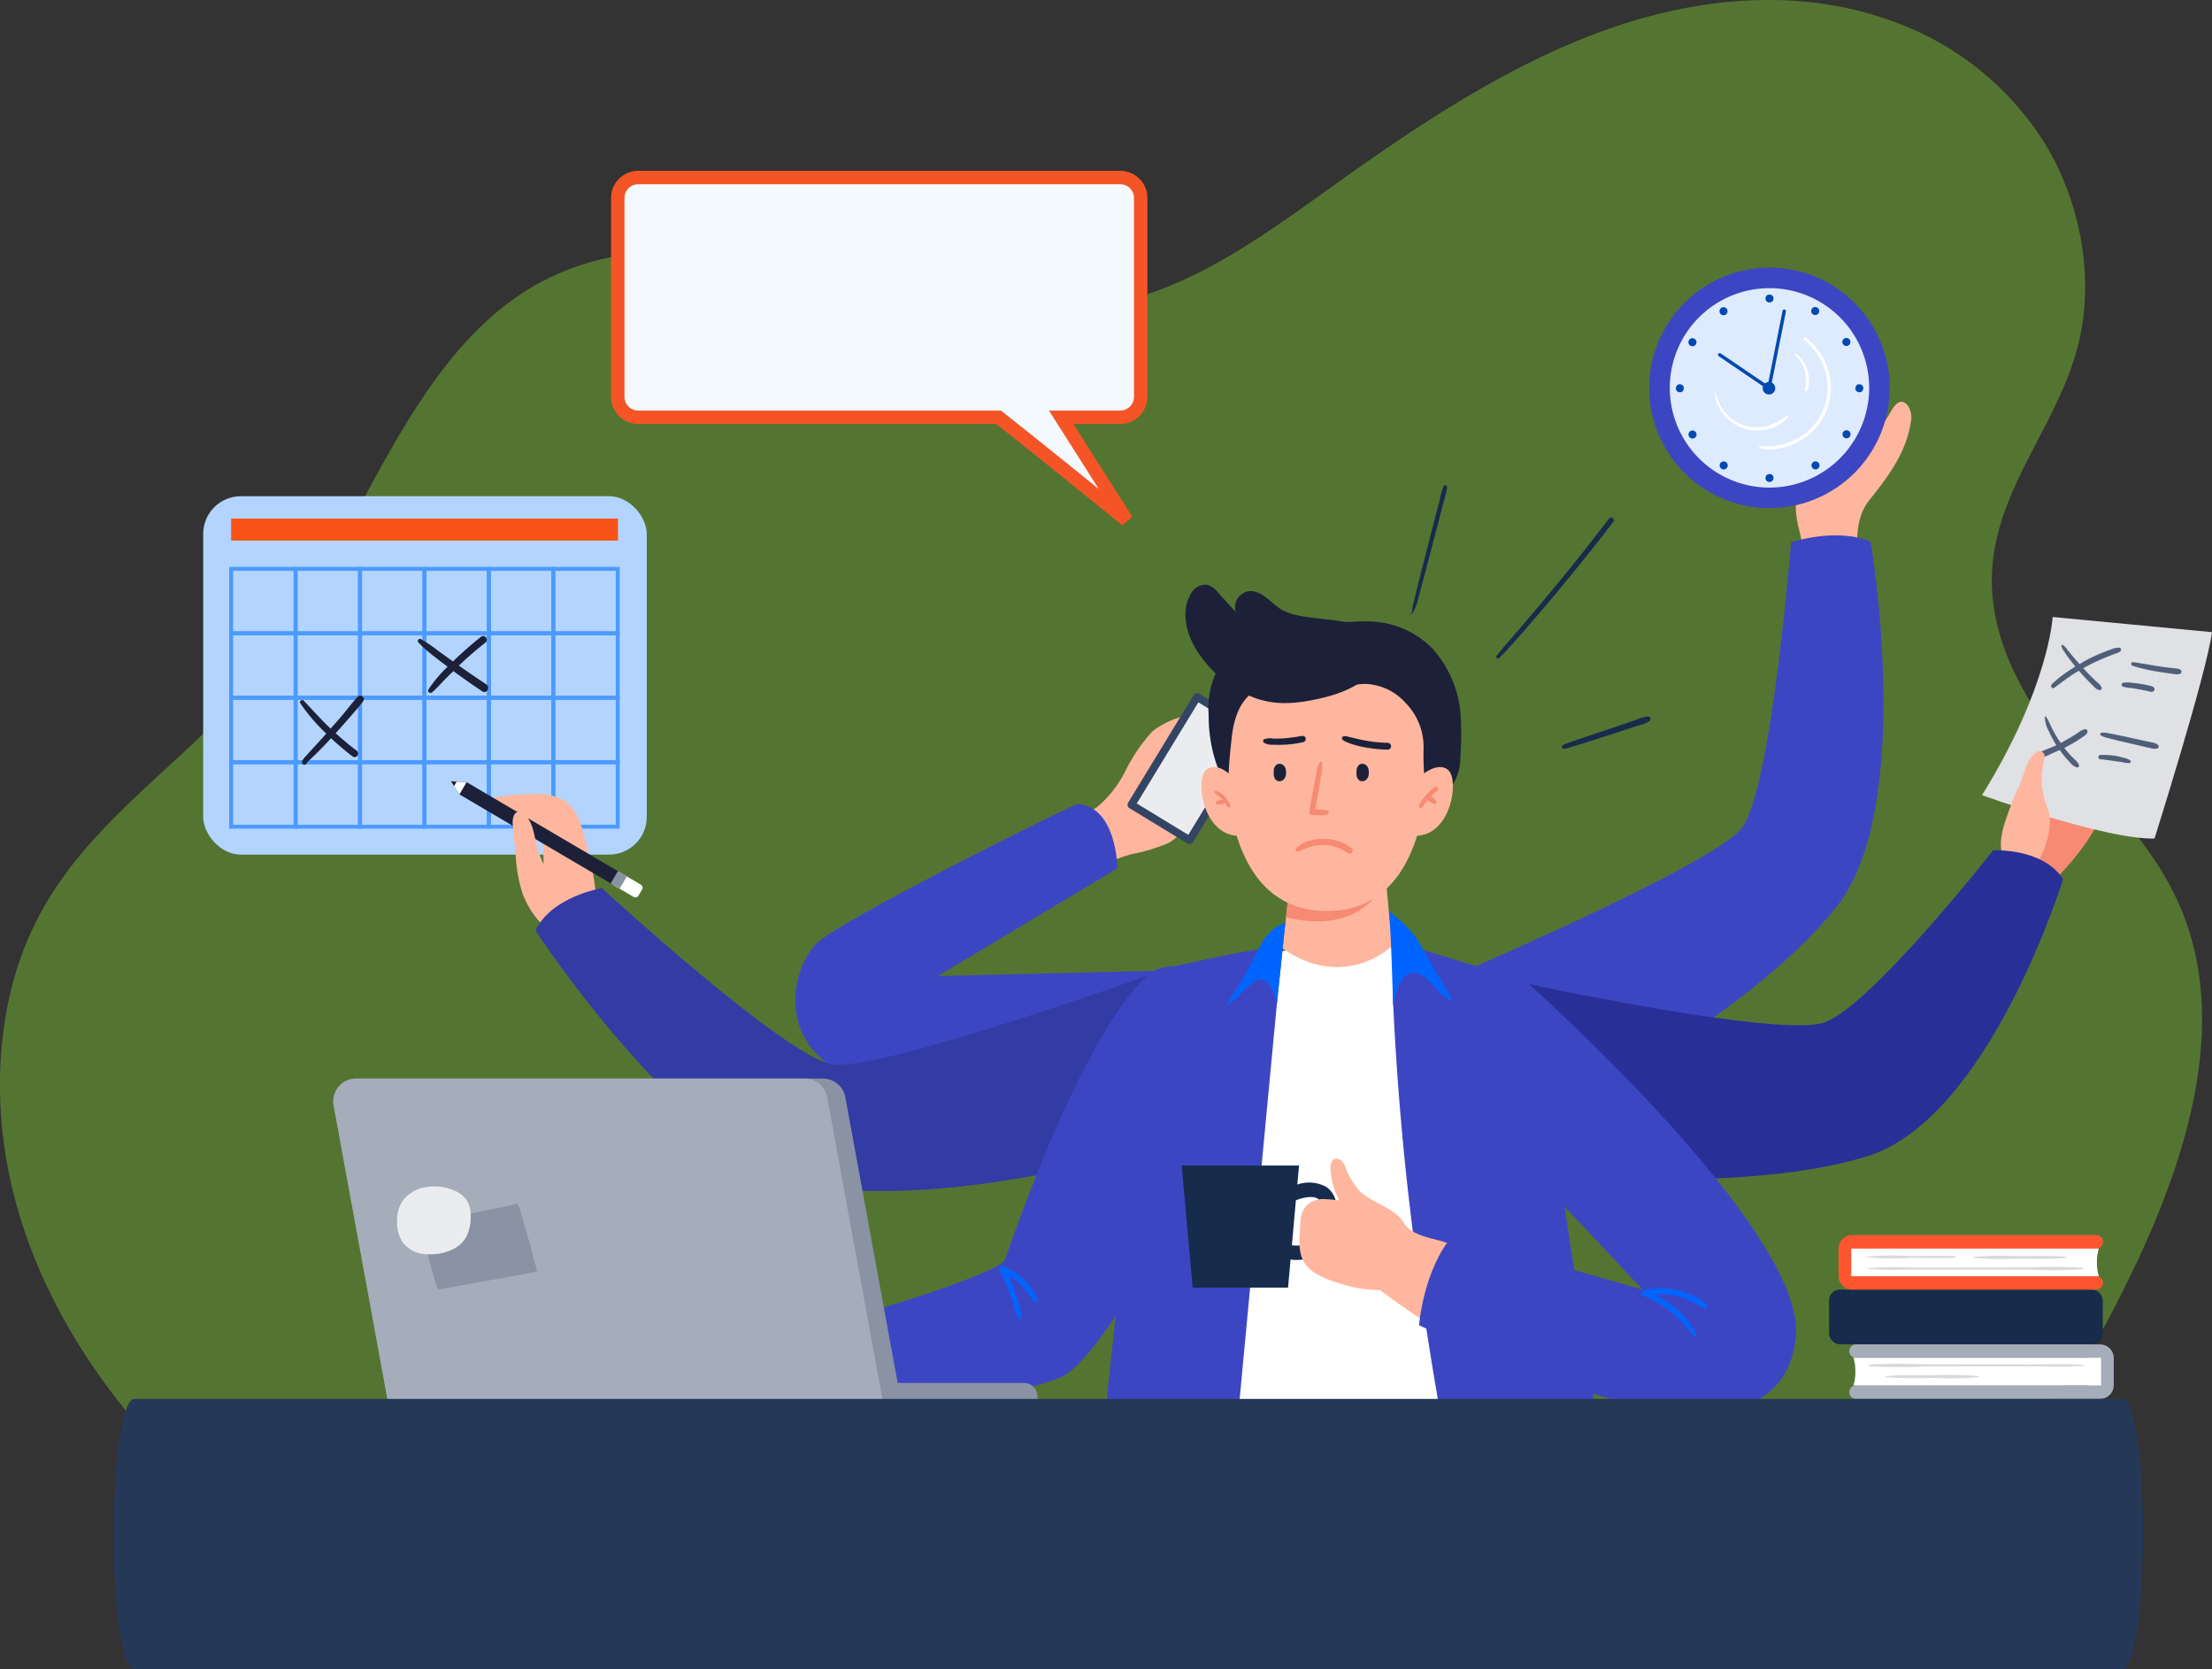 <svg xmlns="http://www.w3.org/2000/svg" width="329.943" height="248.914" viewBox="0 0 329.943 248.914">
  <rect x="0" y="0" width="329.943" height="248.914" fill="#333333" stroke="none"/>
  <g id="Capa_1" data-name="Capa 1" transform="translate(15.39 11.429)">
    <g id="Grupo_114360" data-name="Grupo 114360" transform="translate(-15.39 -11.429)">
      <path id="Trazado_168827" data-name="Trazado 168827" d="M19.614,211.406C11.56,201.728,4.9,190.144,1.8,177.106s-2.36-27.629,3.42-39.337c7.542-15.283,22.118-23.557,32.532-36.3,15.059-18.424,21.9-46.675,41.2-58.414,13.332-8.1,29.366-6.083,44.092-2.663s29.829,8.045,44.535,4.5c11.738-2.833,22.093-10.633,32.333-17.941C212.453,18.014,225.387,9.531,239.405,4.5s29.331-6.432,43.3-1.185a44.172,44.172,0,0,1,22.168,17.857c5.367,8.657,7.691,20.172,5.063,30.427-3.027,11.8-12.1,21.162-12.789,33.463-.587,10.454,5.133,19.913,11.355,27.41s13.421,14.362,17.15,23.875c7.089,18.081-.458,39.188-9.075,56.323-3.236,6.432-6.77,12.918-11.933,17.274s-12.187,3.8-18.544,3.8H21.217l-1.608-2.35Z" transform="translate(0 0.003)" fill="#75b62f" opacity="0.499"/>
      <g id="Grupo_114353" data-name="Grupo 114353" transform="translate(272.824 184.193)">
        <rect id="Rectángulo_42465" data-name="Rectángulo 42465" width="40.826" height="8.164" rx="1.596" transform="translate(0 8.134)" fill="#172b4d"/>
        <path id="Trazado_168828" data-name="Trazado 168828" d="M168.409,99.281a2.046,2.046,0,0,1-2.046,2.046H132.034a1.011,1.011,0,1,0,0,2.021h36.351a2.046,2.046,0,0,0,2.046-2.046V97.265a2.046,2.046,0,0,0-2.046-2.046H132.034a1.011,1.011,0,1,0,0,2.021h34.329a2.046,2.046,0,0,1,2.046,2.046Z" transform="translate(-127.967 -78.915)" fill="#a5adba"/>
        <path id="Trazado_168829" data-name="Trazado 168829" d="M131.584,98.23a6.535,6.535,0,0,1-.284,2.056h36.933V96.169H131.3a6.535,6.535,0,0,1,.284,2.056Z" transform="translate(-127.661 -77.865)" fill="#fff"/>
        <path id="Trazado_168830" data-name="Trazado 168830" d="M132.491,96.722a76.308,76.308,0,0,1,7.915-.045q4.055,0,8.1.01,3.958,0,7.915.01c2.683,0,5.431-.149,8.1.09a.057.057,0,0,1,0,.115c-2.614.234-5.3.09-7.915.09q-4.055,0-8.1.01-3.958,0-7.915.01a80,80,0,0,1-8.1-.045.12.12,0,0,1,0-.239Z" transform="translate(-126.472 -77.401)" fill="#d9d9d9"/>
        <path id="Trazado_168831" data-name="Trazado 168831" d="M133.667,97.547c2.345-.2,4.719-.114,7.069-.11a51.3,51.3,0,0,1,6.721.119.078.078,0,0,1,0,.149,50.418,50.418,0,0,1-6.721.119c-2.35,0-4.729.095-7.069-.11A.085.085,0,0,1,133.667,97.547Z" transform="translate(-125.135 -76.519)" fill="#d9d9d9"/>
        <path id="Trazado_168832" data-name="Trazado 168832" d="M132.267,91.543a2.046,2.046,0,0,1,2.046-2.046h34.329a1.011,1.011,0,1,0,0-2.021H132.292a2.046,2.046,0,0,0-2.046,2.046v4.037a2.046,2.046,0,0,0,2.046,2.046h36.351a1.011,1.011,0,1,0,0-2.021H134.313a2.046,2.046,0,0,1-2.046-2.046Z" transform="translate(-128.827 -87.476)" fill="#ff5630"/>
        <path id="Trazado_168833" data-name="Trazado 168833" d="M167.793,90.489a6.533,6.533,0,0,1,.284-2.056H131.144V92.55h36.933a6.533,6.533,0,0,1-.284-2.056Z" transform="translate(-127.833 -86.417)" fill="#fff"/>
        <path id="Trazado_168834" data-name="Trazado 168834" d="M164.4,90.1a76.308,76.308,0,0,1-7.915.045q-4.055,0-8.1-.01-3.958,0-7.915-.01c-2.683,0-5.431.149-8.1-.09a.057.057,0,0,1,0-.115c2.614-.234,5.3-.09,7.915-.09q4.055,0,8.1-.01,3.958,0,7.915-.01a79.989,79.989,0,0,1,8.1.045.12.12,0,0,1,0,.239Z" transform="translate(-126.545 -84.987)" fill="#d9d9d9"/>
        <path id="Trazado_168835" data-name="Trazado 168835" d="M145.489,89.273c-2.275.075-4.565.01-6.845.01a42.087,42.087,0,0,1-6.487-.11.036.036,0,0,1,0-.07,42.077,42.077,0,0,1,6.487-.11c2.28,0,4.57-.065,6.845.01a.134.134,0,0,1,0,.269Z" transform="translate(-126.741 -85.878)" fill="#d9d9d9"/>
        <path id="Trazado_168836" data-name="Trazado 168836" d="M153.63,89.27c-2.345.2-4.719.115-7.069.11a51.291,51.291,0,0,1-6.721-.119.078.078,0,0,1,0-.149,50.42,50.42,0,0,1,6.721-.119c2.35,0,4.729-.095,7.069.11A.085.085,0,0,1,153.63,89.27Z" transform="translate(-118.28 -85.86)" fill="#d9d9d9"/>
      </g>
      <g id="Grupo_114355" data-name="Grupo 114355" transform="translate(30.308 74.001)">
        <g id="Grupo_114354" data-name="Grupo 114354">
          <rect id="Rectángulo_42466" data-name="Rectángulo 42466" width="66.16" height="53.455" rx="5.622" fill="#b2d4ff"/>
          <rect id="Rectángulo_42467" data-name="Rectángulo 42467" width="57.707" height="3.281" transform="translate(4.167 3.34)" fill="#f85316"/>
          <path id="Trazado_168837" data-name="Trazado 168837" d="M26.431,50.348h-10.2v-10.2h10.2Zm-9.613-.582h9.03v-9.03h-9.03Z" transform="translate(-12.357 -29.604)" fill="#4c9aff"/>
          <path id="Trazado_168838" data-name="Trazado 168838" d="M26.431,54.913h-10.2v-10.2h10.2Zm-9.613-.582h9.03V45.3h-9.03Z" transform="translate(-12.357 -24.556)" fill="#4c9aff"/>
          <path id="Trazado_168839" data-name="Trazado 168839" d="M26.431,59.476h-10.2v-10.2h10.2Zm-9.613-.582h9.03v-9.03h-9.03Z" transform="translate(-12.357 -19.512)" fill="#4c9aff"/>
          <path id="Trazado_168840" data-name="Trazado 168840" d="M26.431,64.042h-10.2v-10.2h10.2Zm-9.613-.582h9.03v-9.03h-9.03Z" transform="translate(-12.357 -14.464)" fill="#4c9aff"/>
          <path id="Trazado_168841" data-name="Trazado 168841" d="M31,50.348H20.8v-10.2H31v10.2Zm-9.613-.582h9.03v-9.03h-9.03Z" transform="translate(-7.31 -29.604)" fill="#4c9aff"/>
          <path id="Trazado_168842" data-name="Trazado 168842" d="M31,54.913H20.8v-10.2H31v10.2Zm-9.613-.582h9.03V45.3h-9.03Z" transform="translate(-7.31 -24.556)" fill="#4c9aff"/>
          <path id="Trazado_168843" data-name="Trazado 168843" d="M31,59.476H20.8v-10.2H31v10.2Zm-9.613-.582h9.03v-9.03h-9.03Z" transform="translate(-7.31 -19.512)" fill="#4c9aff"/>
          <path id="Trazado_168844" data-name="Trazado 168844" d="M31,64.042H20.8v-10.2H31v10.2Zm-9.613-.582h9.03v-9.03h-9.03Z" transform="translate(-7.31 -14.464)" fill="#4c9aff"/>
          <path id="Trazado_168845" data-name="Trazado 168845" d="M35.559,50.348h-10.2v-10.2h10.2Zm-9.613-.582h9.03v-9.03h-9.03Z" transform="translate(-2.265 -29.604)" fill="#4c9aff"/>
          <path id="Trazado_168846" data-name="Trazado 168846" d="M35.559,54.913h-10.2v-10.2h10.2Zm-9.613-.582h9.03V45.3h-9.03Z" transform="translate(-2.265 -24.556)" fill="#4c9aff"/>
          <path id="Trazado_168847" data-name="Trazado 168847" d="M35.559,59.476h-10.2v-10.2h10.2Zm-9.613-.582h9.03v-9.03h-9.03Z" transform="translate(-2.265 -19.512)" fill="#4c9aff"/>
          <path id="Trazado_168848" data-name="Trazado 168848" d="M35.559,64.042h-10.2v-10.2h10.2Zm-9.613-.582h9.03v-9.03h-9.03Z" transform="translate(-2.265 -14.464)" fill="#4c9aff"/>
          <path id="Trazado_168849" data-name="Trazado 168849" d="M40.125,50.348h-10.2v-10.2h10.2Zm-9.613-.582h9.03v-9.03h-9.03Z" transform="translate(2.782 -29.604)" fill="#4c9aff"/>
          <path id="Trazado_168850" data-name="Trazado 168850" d="M40.125,54.913h-10.2v-10.2h10.2Zm-9.613-.582h9.03V45.3h-9.03Z" transform="translate(2.782 -24.556)" fill="#4c9aff"/>
          <path id="Trazado_168851" data-name="Trazado 168851" d="M40.125,59.476h-10.2v-10.2h10.2Zm-9.613-.582h9.03v-9.03h-9.03Z" transform="translate(2.782 -19.512)" fill="#4c9aff"/>
          <path id="Trazado_168852" data-name="Trazado 168852" d="M40.125,64.042h-10.2v-10.2h10.2Zm-9.613-.582h9.03v-9.03h-9.03Z" transform="translate(2.782 -14.464)" fill="#4c9aff"/>
          <path id="Trazado_168853" data-name="Trazado 168853" d="M44.69,50.348h-10.2v-10.2h10.2Zm-9.613-.582h9.03v-9.03h-9.03Z" transform="translate(7.83 -29.604)" fill="#4c9aff"/>
          <path id="Trazado_168854" data-name="Trazado 168854" d="M44.69,54.913h-10.2v-10.2h10.2Zm-9.613-.582h9.03V45.3h-9.03Z" transform="translate(7.83 -24.556)" fill="#4c9aff"/>
          <path id="Trazado_168855" data-name="Trazado 168855" d="M44.69,59.476h-10.2v-10.2h10.2Zm-9.613-.582h9.03v-9.03h-9.03Z" transform="translate(7.83 -19.512)" fill="#4c9aff"/>
          <path id="Trazado_168856" data-name="Trazado 168856" d="M44.69,64.042h-10.2v-10.2h10.2Zm-9.613-.582h9.03v-9.03h-9.03Z" transform="translate(7.83 -14.464)" fill="#4c9aff"/>
          <path id="Trazado_168857" data-name="Trazado 168857" d="M49.253,50.348h-10.2v-10.2h10.2Zm-9.613-.582h9.03v-9.03H39.64Z" transform="translate(12.874 -29.604)" fill="#4c9aff"/>
          <path id="Trazado_168858" data-name="Trazado 168858" d="M49.253,54.913h-10.2v-10.2h10.2Zm-9.613-.582h9.03V45.3H39.64Z" transform="translate(12.874 -24.556)" fill="#4c9aff"/>
          <path id="Trazado_168859" data-name="Trazado 168859" d="M49.253,59.476h-10.2v-10.2h10.2Zm-9.613-.582h9.03v-9.03H39.64Z" transform="translate(12.874 -19.512)" fill="#4c9aff"/>
          <path id="Trazado_168860" data-name="Trazado 168860" d="M49.253,64.042h-10.2v-10.2h10.2Zm-9.613-.582h9.03v-9.03H39.64Z" transform="translate(12.874 -14.464)" fill="#4c9aff"/>
        </g>
        <path id="Trazado_168861" data-name="Trazado 168861" d="M30.7,50.055c.343-.488-.423-1.07-.826-.637-.916.991-1.722,2.1-2.6,3.121-.478.558-.966,1.1-1.454,1.648-.09-.085-.184-.169-.274-.259-1.3-1.25-2.494-2.609-3.744-3.908-.249-.259-.707.08-.5.388a27,27,0,0,0,3.6,4.266c.09.09.179.174.269.259-.159.179-.319.363-.478.543-.876.966-1.762,1.927-2.643,2.892-.229.254-.841.931-.264,1.185.194.085.5-.05.453-.264,0,0,0,0,.01-.01a1.1,1.1,0,0,1,.159-.144c.09-.08.179-.159.269-.244.189-.184.378-.373.572-.558.388-.363.762-.742,1.135-1.12.513-.518,1.011-1.055,1.5-1.593q1.553,1.449,3.246,2.748a.538.538,0,0,0,.732-.189.545.545,0,0,0-.189-.732c-1.07-.806-2.106-1.668-3.1-2.569.712-.782,1.414-1.578,2.106-2.38s1.424-1.588,2.031-2.449Z" transform="translate(-6.814 -19.528)" fill="#1c2139"/>
        <path id="Trazado_168862" data-name="Trazado 168862" d="M39.823,52.249c-1.384-.906-2.748-1.847-4.1-2.8q1.919-1.829,4.007-3.465a.549.549,0,1,0-.777-.777q-2.143,1.71-4.112,3.624c-.767-.548-1.528-1.1-2.295-1.658A24.782,24.782,0,0,0,30.07,45.5a.318.318,0,0,0-.383.5,19.249,19.249,0,0,0,2.23,1.991c.7.553,1.409,1.09,2.121,1.628A19.942,19.942,0,0,0,31.185,53c-.224.353.269.692.558.433.687-.612,1.3-1.3,1.941-1.961.4-.413.806-.806,1.215-1.2q2.128,1.561,4.321,3.027c.642.428,1.245-.612.6-1.03Z" transform="translate(2.417 -24.187)" fill="#1c2139"/>
      </g>
      <path id="Trazado_168863" data-name="Trazado 168863" d="M148.067,68.745s6.153-5.969,7.487-10.723l-9.6-1.185-2.972,9Z" transform="translate(158.076 62.843)" fill="#f68a73"/>
      <path id="Trazado_168864" data-name="Trazado 168864" d="M140.41,70.27s18.285,6.636,25.722,6.472c0,0,7.716-24.408,8.577-30.78L150.938,43.7S150.4,54.146,140.409,70.27Z" transform="translate(155.234 48.315)" fill="#dfe1e5"/>
      <path id="Trazado_168865" data-name="Trazado 168865" d="M155.52,46.091a2.93,2.93,0,0,0-1.389.309c-.438.144-.866.309-1.294.483a23.338,23.338,0,0,0-2.683,1.294c-.209.115-.408.239-.612.363-.363-.408-.722-.816-1.065-1.24-.224-.279-.458-.553-.687-.831a3.375,3.375,0,0,0-.707-.772.162.162,0,0,0-.239.174,2.686,2.686,0,0,0,.468.871c.2.3.4.607.622.9.319.428.652.846.986,1.259-.423.264-.836.538-1.245.821a15.786,15.786,0,0,0-2.29,1.852c-.239.249.065.727.378.508.777-.543,1.513-1.14,2.295-1.673.453-.309.916-.6,1.389-.876.423.5.871.981,1.329,1.449.264.274.538.543.811.806a2.068,2.068,0,0,0,.851.632c.214.05.488-.134.4-.383a1.944,1.944,0,0,0-.632-.762c-.264-.244-.528-.493-.782-.747-.453-.448-.891-.906-1.319-1.374.129-.075.259-.154.393-.224.821-.443,1.658-.841,2.514-1.2.428-.179.856-.358,1.289-.528.244-.095.488-.184.732-.274a1.357,1.357,0,0,0,.607-.309.316.316,0,0,0-.129-.528Z" transform="translate(160.639 50.501)" fill="#505f79"/>
      <path id="Trazado_168866" data-name="Trazado 168866" d="M151.624,52.648a2.133,2.133,0,0,0-1.04.523c-.329.214-.657.418-.991.622-.523.324-1.065.622-1.608.911-.025-.04-.055-.075-.085-.114a16.9,16.9,0,0,1-1.14-1.917c-.159-.324-.329-.642-.478-.971a3.3,3.3,0,0,0-.543-.946.077.077,0,0,0-.129.05,4.568,4.568,0,0,0,.607,2.166,16.222,16.222,0,0,0,1.11,2.071c-.851.423-1.817.687-2.638,1.16s-.6.871.184.826c.324-.015,2.922-1.319,2.972-1.245.279.383.568.762.876,1.125.259.3.533.6.816.886a1.759,1.759,0,0,0,.9.567.272.272,0,0,0,.274-.338,2.068,2.068,0,0,0-.632-.836c-.259-.254-.513-.513-.757-.777-.284-.309-.553-.632-.806-.966.513-.264,1.026-.538,1.523-.836.353-.209.7-.433,1.04-.667s.737-.433.886-.816a.377.377,0,0,0-.349-.483Z" transform="translate(159.398 56.096)" fill="#505f79"/>
      <path id="Trazado_168867" data-name="Trazado 168867" d="M158.3,48.012a2.225,2.225,0,0,0-.906-.194c-.284-.035-.568-.065-.851-.1-.587-.075-1.17-.154-1.752-.249-1.18-.189-2.355-.408-3.539-.572-.319-.045-.373.443-.09.538a23.467,23.467,0,0,0,3.495.831c.577.1,1.155.189,1.737.274.284.04.568.08.846.11a2.192,2.192,0,0,0,.951.025.373.373,0,0,0,.1-.672Z" transform="translate(166.918 51.851)" fill="#505f79"/>
      <path id="Trazado_168868" data-name="Trazado 168868" d="M155.172,49.182c-.114-.219-.329-.264-.548-.324-.194-.05-.388-.095-.582-.139-.388-.085-.782-.149-1.175-.209s-.767-.1-1.15-.134a4.036,4.036,0,0,0-1.2.01.3.3,0,0,0-.015.572,5.634,5.634,0,0,0,1.115.2c.373.05.747.11,1.115.174s.732.139,1.1.214c.184.035.368.075.548.115.219.045.448.129.652-.01a.355.355,0,0,0,.134-.473Z" transform="translate(166.164 53.444)" fill="#505f79"/>
      <path id="Trazado_168869" data-name="Trazado 168869" d="M157.4,53.742a1.645,1.645,0,0,0-.906-.378c-.358-.085-.717-.164-1.07-.239-.737-.159-1.478-.324-2.215-.483-.717-.154-1.434-.319-2.156-.453-.353-.065-.7-.154-1.06-.209a2.977,2.977,0,0,0-1.045-.07.221.221,0,0,0-.065.4,2.978,2.978,0,0,0,.951.368c.349.1.712.174,1.065.269.732.189,1.469.353,2.205.528.712.169,1.429.334,2.141.5q.538.127,1.075.239a1.648,1.648,0,0,0,1.016.025.317.317,0,0,0,.075-.493Z" transform="translate(164.496 57.367)" fill="#505f79"/>
      <path id="Trazado_168870" data-name="Trazado 168870" d="M153.367,54.255a3.191,3.191,0,0,0-1.021-.378,11.032,11.032,0,0,0-1.135-.264,11.99,11.99,0,0,0-2.235-.139.321.321,0,0,0-.02.642c.722.08,1.444.164,2.156.279.348.055.7.095,1.05.149a4.657,4.657,0,0,0,1.075.144A.236.236,0,0,0,153.367,54.255Z" transform="translate(164.35 59.118)" fill="#505f79"/>
      <path id="Trazado_168871" data-name="Trazado 168871" d="M148.264,54.127a4,4,0,0,1-.12.682,10.808,10.808,0,0,0,.543,6.765c.846,2.086.095,4.824-.717,6.8-.946,2.3-3.161,3.559-5.152,1.613-2.1-2.041-.632-5.839.234-8.164a28.267,28.267,0,0,1,1.3-3.186c.6-1.165.821-2.5,1.424-3.684a3.519,3.519,0,0,1,1.369-1.628.87.87,0,0,1,.553-.119.776.776,0,0,1,.563.682,1.387,1.387,0,0,1,.01.249Z" transform="translate(156.709 58.818)" fill="#ffb69e"/>
      <path id="Trazado_168872" data-name="Trazado 168872" d="M127.479,46.544a11.086,11.086,0,0,1,.617-6.815c1.065-2.116,3.46-3.943,5.332-5.3a1.023,1.023,0,0,1,.5-.234c.622-.04.712.9.513,1.488a20.94,20.94,0,0,1-1.464,2.887c.622-.065,5.088-2.922,8.413-8.672.528-.911,1.434-2.215,2.529-.866a3.279,3.279,0,0,1,.413,2.579c-.667,4.416-3.415,8.094-6.138,11.48s-1.633,8.045-1.563,12.027a10,10,0,0,1-.174,2.559c-1.05,4.271-7.975,5.063-8.239-.07-.07-1.354.259-2.7.314-4.052a30.113,30.113,0,0,0-1-6.691c-.02-.11-.04-.214-.06-.324Z" transform="translate(140.661 31.465)" fill="#ffb69e"/>
      <path id="Trazado_168873" data-name="Trazado 168873" d="M101.953,104.535s40.756-17.279,45.157-23,7.333-42.583,7.333-42.583,6.671-2.26,11.873-.11c0,0,6.73,39.4-5.023,54.386s-36.833,27.932-36.833,27.932-17.4-5.7-22.511-16.627Z" transform="translate(112.712 41.923)" fill="#3d46c2"/>
      <path id="Trazado_168874" data-name="Trazado 168874" d="M108.6,80.173s37.147,7.99,44.007,5.75S177.857,60.23,177.857,60.23s7.358-.418,10.444,4.286c0,0-10.937,35.549-29.1,41.3s-48.861,2.668-48.861,2.668-3.694-16.408-1.747-28.316Z" transform="translate(119.435 66.584)" fill="#283098"/>
      <path id="Trazado_168875" data-name="Trazado 168875" d="M41.369,56.227a8.021,8.021,0,0,1,4.56,1.09c1.782,1.245,2.429,3.534,2.962,5.645A44.418,44.418,0,0,1,50.7,74.144a2.043,2.043,0,0,1-.329,1.319,1.8,1.8,0,0,1-.737.483,4.738,4.738,0,0,1-4.49-.6,7.11,7.11,0,0,1-2.409-5.227c-.159-1.971.085-3.963-.11-5.934-.174-1.747-.891-3.674-2.524-4.326a7.643,7.643,0,0,0-2.479-.314,3.608,3.608,0,0,1-2.34-.757c-1.2-1.135-.348-1.971.831-2.136a34.968,34.968,0,0,1,5.252-.418Z" transform="translate(38.368 62.169)" fill="#ffb69e"/>
      <g id="Grupo_114356" data-name="Grupo 114356" transform="translate(67.281 116.514)">
        <path id="Trazado_168876" data-name="Trazado 168876" d="M56.523,70.462c.284-.468.543-.951.816-1.429L34.27,55.468l-2.315-.134L33.2,57.295l23.094,13.58c.075-.139.149-.279.234-.413Z" transform="translate(-31.951 -55.333)" fill="#1c2139"/>
        <path id="Trazado_168877" data-name="Trazado 168877" d="M34.268,55.47,33.2,57.292l-.8-1.25-.448-.707.836.045Z" transform="translate(-31.953 -55.331)" fill="#fff"/>
        <path id="Trazado_168878" data-name="Trazado 168878" d="M32.79,55.381l-.388.662-.448-.707Z" transform="translate(-31.953 -55.331)" fill="#1c2139"/>
        <path id="Trazado_168879" data-name="Trazado 168879" d="M44.427,61.755l3.226,1.9a.529.529,0,0,1,.189.727l-.538.911a.529.529,0,0,1-.727.189l-3.226-1.9,1.075-1.827Z" transform="translate(-19.352 -48.234)" fill="#fff"/>
        <rect id="Rectángulo_42468" data-name="Rectángulo 42468" width="2.116" height="1.548" transform="translate(23.814 15.222) rotate(-59.55)" fill="#8993a4"/>
      </g>
      <path id="Trazado_168880" data-name="Trazado 168880" d="M37.792,69.676a22.12,22.12,0,0,1-1.011-5.536l-.448-4.7c-.075-.8.09-1.9.886-1.941a1.22,1.22,0,0,1,.806.334c1.195.991,1.424,2.693,1.772,4.207a17.637,17.637,0,0,0,3.315,6.9,9.4,9.4,0,0,1,2.081,3.276,2.38,2.38,0,0,1-3.335,2.857c-1.827-.926-3.4-3.554-4.072-5.391Z" transform="translate(40.152 63.57)" fill="#ffb69e"/>
      <path id="Trazado_168881" data-name="Trazado 168881" d="M90.979,53.2a25.365,25.365,0,0,0-3.883,5.74,16.564,16.564,0,0,1-4.266,5.421,25.2,25.2,0,0,1-4.714,2.375A9.8,9.8,0,0,0,73.9,69.823a4.2,4.2,0,0,0-.085,4.923A4.1,4.1,0,0,0,77.4,76a9.058,9.058,0,0,0,3.649-1.434,23.217,23.217,0,0,1,6.974-3.211,26.691,26.691,0,0,0,5.337-1.6c2.051-.976,3.161-3.2,4.092-5.267A13.413,13.413,0,0,0,98.9,59.747c.07-1.429-.314-2.862-.124-4.281a12.336,12.336,0,0,0,.418-2.892c-.433-3.908-6.78-.8-8.219.622Z" transform="translate(80.773 56.031)" fill="#ffb69e"/>
      <g id="Grupo_114357" data-name="Grupo 114357" transform="translate(167.96 103.134)">
        <rect id="Rectángulo_42469" data-name="Rectángulo 42469" width="20.002" height="11.335" rx="0.605" transform="matrix(0.52, -0.854, 0.854, 0.52, 0, 17.084)" fill="#344563"/>
        <rect id="Rectángulo_42470" data-name="Rectángulo 42470" width="17.663" height="9.001" rx="0.05" transform="matrix(0.52, -0.854, 0.854, 0.52, 1.601, 16.695)" fill="#ebecf0"/>
      </g>
      <path id="Trazado_168882" data-name="Trazado 168882" d="M104.384,66.546s-.055-9.13-5.884-9.6c-.7-.055-35.514,17.379-38.86,20.669-4.221,4.152-5.75,14.81,3.8,19.39s46.143,5.282,46.143,5.282l1.03-20.49-33.005.8,26.768-16.055Z" transform="translate(62.29 62.966)" fill="#3d46c2"/>
      <path id="Trazado_168883" data-name="Trazado 168883" d="M130.912,75.342S89.27,90.366,82.156,89.161,47.836,62.906,47.836,62.906s-7.542,1.23-9.9,6.337c0,0,22.949,35.121,41.762,38.133s46-4.545,46-4.545,8.9-16,5.212-27.494Z" transform="translate(41.941 69.553)" fill="#333ba5"/>
      <path id="Trazado_168884" data-name="Trazado 168884" d="M67.489,121.922c5.426-.458,28.3-7.781,28.973-9.707,12.017-34.3,20-41.6,22.213-43.086s8.9-.329,10.977,1.339c1.887,1.518,2.325,4.2,2.35,6.626.095,9.936-4.436,19.31-9.523,27.853-3.754,6.3-12.709,22.78-17.832,24.856-12.874,5.217-46.845,4-52.092,2.37-4.455-1.379-5.854-4.187-1.941-6.566,4.132-2.509,12.1-3.684,16.871-3.684Z" transform="translate(53.426 75.677)" fill="#3d46c2"/>
      <path id="Trazado_168885" data-name="Trazado 168885" d="M116.332,68.327c-.139-1.543.174-2.882-.338-4.436a7.912,7.912,0,0,0-2.584-3.843,3.616,3.616,0,0,0-2.549-.811,2.09,2.09,0,0,0-1.852,1.732,3.4,3.4,0,0,0,1.08,2.33,9.652,9.652,0,0,1-6.516-3.385,13.079,13.079,0,0,0,1.488,8.3A16.011,16.011,0,0,1,95.1,63.921c-1.882-1.678-3.525-3.858-3.714-6.372a12.8,12.8,0,0,0-2.509,7.034c-.01.468.169,4.192-.513,4.147-.383-.025-.861-1.359-.976-1.623A22.31,22.31,0,0,1,85.622,58.2a12.861,12.861,0,0,1,9.9-13.57,12.472,12.472,0,0,1,4.147-.826,25.335,25.335,0,0,1,2.783.408c2.753.4,5.566-.174,8.333.11a13.562,13.562,0,0,1,8.353,4.112,16.739,16.739,0,0,1,4.112,10.688,51.054,51.054,0,0,1-.085,5.451,7.331,7.331,0,0,1-1.548,4.575c-1.628,1.693-5.018,2.066-5.287-.836Z" transform="translate(94.663 48.431)" fill="#1c2139"/>
      <path id="Trazado_168886" data-name="Trazado 168886" d="M143.3,140.957H81.605q.284-3.211.528-6.427c.259-3.435.5-6.875.742-10.315.045-.523.07-1.045.119-1.563h0c.319-4.475.662-8.941,1.09-13.391.373-3.873.806-7.736,1.354-11.579.04-.339.09-.682.144-1.016.5-3.415,1.09-6.825,1.807-10.21a39.126,39.126,0,0,1,3.729-11.131,17.189,17.189,0,0,1,2.066-2.977,13.389,13.389,0,0,1,3.286-2.778,15.3,15.3,0,0,1,4.575-1.782h.02c.159-.04.319-.07.493-.11h0a54.1,54.1,0,0,1,9.578-.657c2.161-.02,4.2-.035,6.108.119.015,0,.02,0,.03.01.338.02.672.055.991.09a16.285,16.285,0,0,1,4.231,1.06h0a12.659,12.659,0,0,1,4.351,3.022,16.055,16.055,0,0,1,1.409,1.712,30.683,30.683,0,0,1,2.444,4.047,37.1,37.1,0,0,1,1.927,4.51,55.219,55.219,0,0,1,1.991,7.3c.209.991.393,1.986.568,2.987.478,2.758.846,5.561,1.215,8.348.329,2.474.657,4.943,1.06,7.368.428,2.6,1.13,5.182,1.752,7.761a51.606,51.606,0,0,1,1.14,5.6c.468,3.291.373,6.412.772,9.663a26.6,26.6,0,0,0,.662,3.475c.035.144.075.289.11.433.5,1.922.921,3.863,1.289,5.8.035.2.075.413.11.617Z" transform="translate(90.222 74.09)" fill="#fff"/>
      <path id="Trazado_168887" data-name="Trazado 168887" d="M107.183,72.827s-6.984,6.825-16.328.363l.528-4.66h0l.144-1.279.582-5.516,14.168,1.215.314,3.38s.015,0,0,0l.11,1.235.488,5.257Z" transform="translate(100.447 68.259)" fill="#ffb69e"/>
      <path id="Trazado_168888" data-name="Trazado 168888" d="M91.1,68.531h0l.144-1.279.582-5.516L106,62.951S102.866,71.518,91.1,68.531Z" transform="translate(100.722 68.259)" fill="#f68a73"/>
      <path id="Trazado_168889" data-name="Trazado 168889" d="M89.712,55.747s-2.385-2.484-3.973-.9-.3,9.936,5.167,9.737Z" transform="translate(94.093 60.061)" fill="#ffb69e"/>
      <path id="Trazado_168890" data-name="Trazado 168890" d="M116.012,67.61c-1.19,6.362-4.57,14.7-14.312,14.7S88.588,73.968,87.4,67.606c-.692-3.679-.289-7.612.129-11.3.388-3.45,1.752-7.009,5.69-7.587,2.574-.378,5.128.861,7.726.787,2.225-.065,4.356-1.1,6.581-1.065a8.46,8.46,0,0,1,5.929,2.843,9.362,9.362,0,0,1,2.663,7.039c-.085,3.121.483,6.163-.1,9.284Z" transform="translate(96.213 53.559)" fill="#ffb69e"/>
      <path id="Trazado_168891" data-name="Trazado 168891" d="M93.442,57.53s-.015.025,0,.025A.013.013,0,0,0,93.442,57.53Z" transform="translate(103.301 63.609)" fill="#594e8a"/>
      <path id="Trazado_168892" data-name="Trazado 168892" d="M95.546,61.29a2.215,2.215,0,0,0-1.125-.2c-.254,0-.508-.015-.767-.02.194-1.1.388-2.2.572-3.3.1-.622.2-1.249.3-1.877a4.925,4.925,0,0,0,.139-1.8.2.2,0,0,0-.368-.05,4.966,4.966,0,0,0-.488,1.727c-.129.617-.249,1.24-.368,1.857q-.351,1.859-.687,3.729a.423.423,0,0,0,.4.528c.418.01.836.025,1.259.035a2.221,2.221,0,0,0,1.125-.144.287.287,0,0,0,0-.493Z" transform="translate(102.536 59.655)" fill="#f68a73"/>
      <path id="Trazado_168893" data-name="Trazado 168893" d="M88.391,58.262a1.622,1.622,0,0,0-.115-.4,2.285,2.285,0,0,0-.194-.339,4.67,4.67,0,0,0-.5-.627,2.832,2.832,0,0,0-1.314-.876c-.169-.04-.319.179-.179.3.358.324.762.587,1.09.946l.09.1a.8.8,0,0,0-.11,0c-.1.01-.2.02-.3.04a4.6,4.6,0,0,0-.453.1.271.271,0,0,0-.189.289.267.267,0,0,0,.259.229,3.514,3.514,0,0,0,.458,0c.075,0,.149-.015.224-.02a.789.789,0,0,0,.184-.03c.035-.01.075-.03.11-.04a.423.423,0,0,0,.164-.119c.06.095.119.194.179.289s.144.2.219.3a.2.2,0,0,0,.174.1.265.265,0,0,0,.144-.06.194.194,0,0,0,.05-.2Z" transform="translate(95.12 61.931)" fill="#f68a73"/>
      <path id="Trazado_168894" data-name="Trazado 168894" d="M104.99,67.265h0s-.01.149-.045.418c-.03.378-.1,1.016-.179,1.852l-.617,5.909h0c-.08.821-1.075,11.29-2.29,24.184-.543,5.8-1.135,12.087-1.712,18.215-.553,5.874-1.09,11.594-1.558,16.582-.219,2.315-.418,4.48-.607,6.427h-19.9c.2-1.917.433-4.077.682-6.427.4-3.719.851-7.905,1.319-12.3.966-8.956,2.031-18.808,2.977-27.474.139-1.245.269-2.459.4-3.649,1.125-10.23,2.016-18.2,2.27-20.007a2.305,2.305,0,0,1,.065-.388.513.513,0,0,0,.07-.02c.7-.174,1.742-.413,2.862-.662,1.593-.348,3.33-.717,4.421-.951.284-.065.563-.124.826-.189,2.708-.582,5.361-1.08,7.393-1.379h.01c2.056-.3,3.465-.408,3.609-.164h0a.071.071,0,0,0,.01.02Z" transform="translate(86.322 74.195)" fill="#3d46c2"/>
      <path id="Trazado_168895" data-name="Trazado 168895" d="M94.469,77.372s-.687-3.52-2.509-3.649c-.981-.07-3.654,3.3-5.128,4.072,0,0,3.664-5.76,4.445-7.582s2.036-4.147,4.445-4.849L94.464,77.372Z" transform="translate(96.001 72.272)" fill="#0065ff"/>
      <path id="Trazado_168896" data-name="Trazado 168896" d="M129.506,141.159H106.482c-.319-1.792-.627-3.564-.931-5.332-.065-.368-.139-.722-.2-1.1a.018.018,0,0,1,0-.015V134.7c-.662-3.858-1.279-7.666-1.852-11.455q-.433-2.785-.816-5.556c-.025-.2-.055-.4-.08-.6q-.523-3.674-.976-7.353c-.119-.916-.229-1.832-.338-2.753-.015-.159-.035-.329-.055-.5-.528-4.411-.986-8.841-1.369-13.337-.025-.309-.06-.607-.08-.916q-.314-3.592-.553-7.243c-.035-.388-.055-.767-.075-1.165-.174-2.524-.319-5.063-.438-7.651,0,0,0-.085-.01-.239-.01-.11-.01-.2-.02-.309,0-.06,0-.169,0-.3v-.134a50.963,50.963,0,0,1,.717-7.751,1.35,1.35,0,0,1,.259-.6,32.507,32.507,0,0,1,3.554.931c2.569.806,14.168,4.4,14.272,4.416a7.276,7.276,0,0,1,1.454.682c1.5,1.334.777,6.138,1.09,7.741q.545,2.8,1.05,5.605c.951,5.332,1.792,10.688,2.6,16.045.577,3.788,1.145,7.587,1.732,11.375.025.179.055.373.08.563,0,.055.025.11.03.164.06.373.11.747.164,1.125q.777,5,1.518,9.991c.194,1.314.383,2.623.582,3.938.025.179.055.358.08.543.055.358.1.717.159,1.075.184,1.235.368,2.474.548,3.7,0,.01,0,.02,0,.03.05.339.1.682.144,1.016.264,1.792.533,3.584.787,5.376Z" transform="translate(109.103 73.888)" fill="#3d46c2"/>
      <path id="Trazado_168897" data-name="Trazado 168897" d="M98.377,64.507c.259.373.662,14.238.662,14.238s.662-5.033,3.052-4.973,3.544,3.649,5.859,4.142c0,0-3.624-6.108-5.088-8.786-1.085-1.986-4.485-4.615-4.485-4.615Z" transform="translate(108.765 71.323)" fill="#0065ff"/>
      <path id="Trazado_168898" data-name="Trazado 168898" d="M85.794,51.455c-1.6-2.489-2.514-5.75-1.165-8.378a2.623,2.623,0,0,1,2.589-1.648,3.329,3.329,0,0,1,1.623,1.17c.876.966,1.752,1.927,2.633,2.892a2.446,2.446,0,0,1,1.862-3.081c1.782-.269,3.146,1.439,4.61,2.5,3.813,2.773,14.352.159,15.009,6.392a4.614,4.614,0,0,1-1.578,3.584c-2.111,2.121-5.292,3.136-8.4,3.739-3.6.7-6.591.747-9.941-.851a17.709,17.709,0,0,1-7.188-6.263c-.015-.025-.03-.045-.045-.07Z" transform="translate(92.843 45.77)" fill="#1c2139"/>
      <path id="Trazado_168899" data-name="Trazado 168899" d="M96.1,55.264a1.249,1.249,0,0,1,.329-.951.8.8,0,0,1,.911-.134,1.038,1.038,0,0,1,.533.682,2.2,2.2,0,0,1,.045.806,1.18,1.18,0,0,1-.373.806.885.885,0,0,1-1,.124,1.071,1.071,0,0,1-.438-.876,2.342,2.342,0,0,1,0-.458Z" transform="translate(106.238 59.812)" fill="#1c2139"/>
      <path id="Trazado_168900" data-name="Trazado 168900" d="M90.237,55.264a1.249,1.249,0,0,1,.329-.951.8.8,0,0,1,.911-.134,1.038,1.038,0,0,1,.533.682,2.2,2.2,0,0,1,.045.806,1.18,1.18,0,0,1-.373.806.885.885,0,0,1-1,.124,1.071,1.071,0,0,1-.438-.876,2.342,2.342,0,0,1,0-.458Z" transform="translate(99.755 59.812)" fill="#1c2139"/>
      <path id="Trazado_168901" data-name="Trazado 168901" d="M100.921,55.834s2.823-2.579,4.416-.991.3,9.936-5.167,9.737Z" transform="translate(110.746 60.068)" fill="#ffb69e"/>
      <path id="Trazado_168902" data-name="Trazado 168902" d="M102.945,56.573a3.373,3.373,0,0,0,.343-.309.325.325,0,0,0-.393-.508,3.413,3.413,0,0,0-.767.627,8.568,8.568,0,0,0-.652.692c-.2.249-.4.5-.582.772a4.409,4.409,0,0,0-.239.423.64.64,0,0,0-.11.488.194.194,0,0,0,.224.129c.164-.03.274-.189.363-.309s.194-.244.289-.368c.124-.159.254-.314.383-.468h.035a1.167,1.167,0,0,0,.124.095c.05.035.1.075.149.11l-.075-.06a4.545,4.545,0,0,0,.393.269,1.352,1.352,0,0,0,.174.08.649.649,0,0,0,.085.04.318.318,0,0,0,.244.02.229.229,0,0,0,.164-.164.412.412,0,0,0,0-.174.425.425,0,0,0-.065-.124c-.03-.045-.06-.095-.095-.139a.963.963,0,0,0-.169-.179c-.055-.05-.115-.095-.174-.139a1.381,1.381,0,0,0-.184-.11c-.04-.02-.085-.04-.129-.06.1-.11.2-.219.314-.324s.224-.209.343-.314Z" transform="translate(111.141 61.604)" fill="#f68a73"/>
      <path id="Trazado_168903" data-name="Trazado 168903" d="M93.1,57.289s.015.02,0,.02A.01.01,0,1,1,93.1,57.289Z" transform="translate(102.922 63.343)" fill="#594e8a"/>
      <path id="Trazado_168904" data-name="Trazado 168904" d="M106.671,87.708a3.52,3.52,0,0,0-1.454-2.006,5.358,5.358,0,0,0-4.256-.314l.259-2.838H83.707l.488,5.381,1.155,12.834H99.578l.378-4.192a7,7,0,0,0,.881.06,6.075,6.075,0,0,0,.941-.07,5.718,5.718,0,0,0,2.628-1.085c1.115-.831,2.459-2.519,2.514-5.795a6.527,6.527,0,0,0-.244-1.981Zm-3.554,6.058a3.758,3.758,0,0,1-1.817.7,4.364,4.364,0,0,1-1.15-.03l.6-6.7c.737-.3,2.419-.8,3.3-.219a.794.794,0,0,1,.129.1,2.616,2.616,0,0,1,.587,2.036c-.035,1.932-.587,3.315-1.653,4.112Z" transform="translate(92.546 91.272)" fill="#172b4d"/>
      <path id="Trazado_168905" data-name="Trazado 168905" d="M118.683,96.1q-2.472-.792-4.938-1.578c-2.051-.657-4.938-.966-6.093-2.853-1.474-2.419-4.854-2.907-6.8-4.978a11.44,11.44,0,0,1-1.922-3.31,3,3,0,0,0-.6-.991,1.017,1.017,0,0,0-1.065-.264c-.5.224-.6.891-.577,1.439A11.332,11.332,0,0,0,98,88.313a17.473,17.473,0,0,0-2.534-.219,3.382,3.382,0,0,0-2.8,1.528,4.748,4.748,0,0,0-.473,2.071c-.169,2.813-.632,5.506,1.976,7.3a12.606,12.606,0,0,0,3.3,1.474,20.056,20.056,0,0,0,6.093,1.19c.149,0,.3,0,.468-.01,1.18.886,4.953,3.664,10,6.83a62.953,62.953,0,0,1,4.64-12.381Z" transform="translate(101.771 90.732)" fill="#ffb69e"/>
      <path id="Trazado_168906" data-name="Trazado 168906" d="M100.061,60.729a7.115,7.115,0,0,0-6.3-.986,4.512,4.512,0,0,0-1.907,1.075c-.189.2,0,.6.289.493.612-.214,1.18-.508,1.807-.692a6.8,6.8,0,0,1,1.976-.279,6.191,6.191,0,0,1,3.649,1.23.489.489,0,0,0,.667-.174.5.5,0,0,0-.174-.667Z" transform="translate(101.466 65.682)" fill="#f68a73"/>
      <path id="Trazado_168907" data-name="Trazado 168907" d="M95.836,52.466a.5.5,0,0,0-.592-.339,25.335,25.335,0,0,1-2.808.368c-.468.025-.931.035-1.4.025a2.874,2.874,0,0,0-1.4.1.321.321,0,0,0-.065.5,2.364,2.364,0,0,0,1.409.319c.5.025,1.006.03,1.508,0a14.515,14.515,0,0,0,3.007-.4.5.5,0,0,0,.338-.592Z" transform="translate(98.926 57.627)" fill="#1c2139"/>
      <path id="Trazado_168908" data-name="Trazado 168908" d="M101.914,53.135a20.584,20.584,0,0,1-3.45-.358c-.553-.11-1.1-.229-1.648-.363-.274-.065-.543-.129-.816-.189a1.115,1.115,0,0,0-.811-.015.261.261,0,0,0-.119.289c.115.279.339.363.607.488a8.131,8.131,0,0,0,.777.309,14.967,14.967,0,0,0,1.8.468,22,22,0,0,0,3.659.393.511.511,0,0,0,0-1.021Z" transform="translate(105.094 57.645)" fill="#1c2139"/>
      <path id="Trazado_168909" data-name="Trazado 168909" d="M118.7,12.571H46.824a3.059,3.059,0,0,0-3.062,3.062v29.63a3.059,3.059,0,0,0,3.062,3.062h53.739c6.536,5.137,19.086,15.348,19.086,15.348L109.9,48.324h8.8a3.059,3.059,0,0,0,3.062-3.062V15.632A3.059,3.059,0,0,0,118.7,12.571Z" transform="translate(48.384 13.904)" fill="#f3f9ff" stroke="#f55427" stroke-width="2"/>
      <path id="Trazado_168910" data-name="Trazado 168910" d="M104.934,34.505a9.4,9.4,0,0,0-.533,1.852c-.159.617-.319,1.24-.478,1.857q-.485,1.889-.971,3.773c-.647,2.519-1.3,5.033-1.922,7.557-.179.722-.348,1.449-.523,2.175a7.729,7.729,0,0,0-.234.991c-.035.343.025.767-.408.891a.023.023,0,0,0,0,.045c.363-.045.553-.363.717-.652a8.68,8.68,0,0,0,.6-1.887c.383-1.329.727-2.673,1.08-4.007q1.053-3.98,2.091-7.97l.582-2.225c.095-.368.194-.742.289-1.11a5.292,5.292,0,0,0,.244-1.14.294.294,0,0,0-.543-.149Z" transform="translate(110.392 37.997)" fill="#172b4d"/>
      <path id="Trazado_168911" data-name="Trazado 168911" d="M122.872,36.772c-1.08,1.344-2.111,2.733-3.176,4.087s-2.146,2.7-3.231,4.042q-3.286,4.04-6.686,7.985c-.632.732-1.259,1.464-1.892,2.2s-1.289,1.454-1.857,2.235c-.174.239.194.483.393.3.637-.577,1.21-1.23,1.787-1.867s1.155-1.284,1.722-1.932q1.7-1.949,3.375-3.923,3.36-3.973,6.6-8.05c1.21-1.518,2.439-3.032,3.584-4.6.259-.358-.339-.826-.617-.478Z" transform="translate(117.176 40.524)" fill="#172b4d"/>
      <path id="Trazado_168912" data-name="Trazado 168912" d="M123.487,50.744a5.856,5.856,0,0,0-1.737.493c-.577.2-1.155.393-1.732.592-1.115.378-2.235.757-3.35,1.13s-2.235.752-3.35,1.125c-.558.189-1.115.388-1.668.592-.164.06-1.215.343-.976.712s.966.02,1.284-.07c.568-.159,1.13-.329,1.693-.5q1.688-.53,3.365-1.075c1.12-.363,2.24-.732,3.36-1.1l1.678-.553a5.755,5.755,0,0,0,1.628-.627.388.388,0,0,0-.194-.717Z" transform="translate(122.32 56.107)" fill="#172b4d"/>
      <g id="Grupo_114358" data-name="Grupo 114358" transform="translate(246.002 39.911)">
        <path id="Trazado_170065" data-name="Trazado 170065" d="M17.936,0A17.936,17.936,0,1,1,0,17.936,17.936,17.936,0,0,1,17.936,0Z" fill="#3d46c2"/>
        <path id="Trazado_168913" data-name="Trazado 168913" d="M133.159,50.148a14.87,14.87,0,1,1,14.87-14.87A14.887,14.887,0,0,1,133.159,50.148Z" transform="translate(-115.223 -17.342)" fill="#deebff"/>
        <circle id="Elipse_5894" data-name="Elipse 5894" cx="0.597" cy="0.597" r="0.597" transform="translate(17.339 4.007)" fill="#0049b0"/>
        <circle id="Elipse_5895" data-name="Elipse 5895" cx="0.597" cy="0.597" r="0.597" transform="translate(17.339 30.78)" fill="#0049b0"/>
        <circle id="Elipse_5896" data-name="Elipse 5896" cx="0.597" cy="0.597" r="0.597" transform="matrix(0.16, -0.987, 0.987, 0.16, 30.652, 18.486)" fill="#0049b0"/>
        <circle id="Elipse_5897" data-name="Elipse 5897" cx="0.597" cy="0.597" r="0.597" transform="matrix(0.16, -0.987, 0.987, 0.16, 3.88, 18.489)" fill="#0049b0"/>
        <path id="Trazado_168914" data-name="Trazado 168914" d="M131.428,30.558a.6.6,0,1,1-.816.2A.593.593,0,0,1,131.428,30.558Z" transform="translate(-101.694 -6.215)" fill="#0049b0"/>
        <path id="Trazado_168915" data-name="Trazado 168915" d="M120.512,24.038a.6.6,0,1,1-.816.2A.593.593,0,0,1,120.512,24.038Z" transform="translate(-113.762 -13.424)" fill="#0049b0"/>
        <path id="Trazado_168916" data-name="Trazado 168916" d="M129.433,32.963a.6.6,0,1,1-.816-.2A.6.6,0,0,1,129.433,32.963Z" transform="translate(-104.124 -3.781)" fill="#0049b0"/>
        <path id="Trazado_168917" data-name="Trazado 168917" d="M122.917,22.042a.6.6,0,1,1-.816-.2A.6.6,0,0,1,122.917,22.042Z" transform="translate(-111.328 -15.854)" fill="#0049b0"/>
        <path id="Trazado_168918" data-name="Trazado 168918" d="M122.936,33.582a.6.6,0,1,1-.209-.816A.594.594,0,0,1,122.936,33.582Z" transform="translate(-111.312 -3.773)" fill="#0049b0"/>
        <path id="Trazado_168919" data-name="Trazado 168919" d="M129.419,22.643a.6.6,0,1,1-.209-.816A.594.594,0,0,1,129.419,22.643Z" transform="translate(-104.145 -15.867)" fill="#0049b0"/>
        <path id="Trazado_168920" data-name="Trazado 168920" d="M120.522,31.6a.6.6,0,1,1,.2-.816A.593.593,0,0,1,120.522,31.6Z" transform="translate(-113.752 -6.197)" fill="#0049b0"/>
        <path id="Trazado_168921" data-name="Trazado 168921" d="M131.421,25.041a.6.6,0,1,1,.2-.816A.593.593,0,0,1,131.421,25.041Z" transform="translate(-101.702 -13.442)" fill="#0049b0"/>
        <circle id="Elipse_5898" data-name="Elipse 5898" cx="0.936" cy="0.936" r="0.936" transform="translate(16.921 17.055)" fill="#0049b0"/>
        <path id="Trazado_168922" data-name="Trazado 168922" d="M129.3,33.92a.259.259,0,0,1-.144-.045l-7.338-4.983a.256.256,0,0,1-.07-.353.261.261,0,0,1,.353-.07l7.019,4.769,2.21-11.116a.254.254,0,0,1,.5.1l-2.285,11.495a.259.259,0,0,1-.154.189.216.216,0,0,1-.095.02Z" transform="translate(-111.445 -15.675)" fill="#0049b0"/>
      </g>
      <g id="Grupo_114359" data-name="Grupo 114359" transform="translate(49.717 160.85)">
        <path id="Trazado_168923" data-name="Trazado 168923" d="M90.158,99.948v.966H58.4V97.957H88.157a2,2,0,0,1,2,1.991Z" transform="translate(14.852 -52.546)" fill="#6e859c"/>
        <path id="Trazado_168924" data-name="Trazado 168924" d="M90.158,99.948v.966H58.4V97.957H88.157a2,2,0,0,1,2,1.991Z" transform="translate(14.852 -52.546)" fill="#8993a4"/>
        <path id="Trazado_168925" data-name="Trazado 168925" d="M108.331,124.748H31.787l-8.119-44.33a3.414,3.414,0,0,1,3.355-4.027H96.637a3.411,3.411,0,0,1,3.355,2.8Z" transform="translate(-23.612 -76.39)" fill="#8993a4"/>
        <path id="Trazado_168926" data-name="Trazado 168926" d="M105.623,124.748H31.787l-8.119-44.33a3.414,3.414,0,0,1,3.355-4.027h66.9a3.411,3.411,0,0,1,3.355,2.8l8.338,45.56Z" transform="translate(-23.612 -76.39)" fill="#a5adba"/>
        <path id="Trazado_168927" data-name="Trazado 168927" d="M32.269,98.05q7.161-1.3,14.327-2.6a.4.4,0,0,0,.284-.139c.055-.085-2.673-10.1-2.877-10.051-2.892.7-13.406,2.484-13.934,3.828-.334.851,1.762,9.04,2.205,8.961Z" transform="translate(-16.512 -66.588)" fill="#8993a4"/>
        <path id="Trazado_168928" data-name="Trazado 168928" d="M32.412,94.145a4.651,4.651,0,0,1-3.385-1.693,5.257,5.257,0,0,1-.9-3.091,5.561,5.561,0,0,1,.692-2.967,5.2,5.2,0,0,1,3.5-2.235,7.315,7.315,0,0,1,4.391.518,4.051,4.051,0,0,1,1.951,1.653,4.3,4.3,0,0,1,.433,1.852,6.54,6.54,0,0,1-.6,3.276c-1.075,2.121-3.858,2.848-6.078,2.683Z" transform="translate(-18.616 -67.945)" fill="#ebecf0"/>
      </g>
      <path id="Trazado_168929" data-name="Trazado 168929" d="M134.693,28.138a9.208,9.208,0,0,0-3.131-4.207c-.224-.164-.433.2-.214.368a9.121,9.121,0,0,1,3.455,7.91,8.646,8.646,0,0,1-5.018,7.044,9.806,9.806,0,0,1-2.449.772,13.317,13.317,0,0,1-2.559.1.166.166,0,0,0-.045.324,6.375,6.375,0,0,0,2.4.095,8.748,8.748,0,0,0,2.3-.6,9.815,9.815,0,0,0,3.868-2.793,9.111,9.111,0,0,0,1.394-9.02Z" transform="translate(137.773 26.418)" fill="#fff"/>
      <path id="Trazado_168930" data-name="Trazado 168930" d="M132.238,31.223a11.381,11.381,0,0,1-1.08.757,10.767,10.767,0,0,1-1.185.568,6.436,6.436,0,0,1-2.6.4,6.1,6.1,0,0,1-4.515-2.429,6.85,6.85,0,0,1-1.225-2.638c-.02-.09-.179-.075-.164.02a5.946,5.946,0,0,0,.926,2.569,6.828,6.828,0,0,0,1.912,1.941,6.38,6.38,0,0,0,5.486.727,4.979,4.979,0,0,0,2.628-1.742.131.131,0,0,0-.179-.179Z" transform="translate(134.289 30.766)" fill="#fff"/>
      <path id="Trazado_168931" data-name="Trazado 168931" d="M129.055,27.623a5,5,0,0,0-1.668-2.544c-.134-.11-.329.075-.194.194a4.968,4.968,0,0,1,1.474,2.419,5.1,5.1,0,0,1,.114,2.106,3.027,3.027,0,0,0-.124.687c.01.129.179.234.279.114a1.445,1.445,0,0,0,.229-.657,5.154,5.154,0,0,0,.09-.782,5.526,5.526,0,0,0-.194-1.538Z" transform="translate(140.573 27.695)" fill="#fff"/>
      <path id="Trazado_168932" data-name="Trazado 168932" d="M100.527,120.6s.642-8.358,5.048-13.411l28.261,8.065L122.246,102.9s-8.722-22.287-5.357-33.209c0,0,41.164,36.614,39.85,52.455s-21.7,10.808-21.7,10.808-12.266-1.917-34.509-12.366Z" transform="translate(111.141 77.058)" fill="#3d46c2"/>
      <path id="Trazado_168933" data-name="Trazado 168933" d="M126.079,93.823a5.182,5.182,0,0,0-2.041-1.459,10.492,10.492,0,0,0-2.37-.841,11.338,11.338,0,0,0-5.058.015c-.463.11-.373.707,0,.851a15.167,15.167,0,0,1,4.226,2.524,18.4,18.4,0,0,1,1.762,1.708c.558.617,1.055,1.274,1.608,1.892.119.139.388-.005.319-.184a10.791,10.791,0,0,0-3.166-4.077,16.4,16.4,0,0,0-3.116-2.076,10.411,10.411,0,0,1,3.236.234,11.251,11.251,0,0,1,2.21.757,10.479,10.479,0,0,1,.991.528,6.581,6.581,0,0,0,1.05.587.315.315,0,0,0,.353-.458Z" transform="translate(128.575 100.884)" fill="#0065ff"/>
      <path id="Trazado_168934" data-name="Trazado 168934" d="M75.678,93.145a9.144,9.144,0,0,0-1.195-1.4,10.506,10.506,0,0,0-3.047-2.026.431.431,0,0,0-.582.582,31.935,31.935,0,0,1,1.523,3.554c.214.6.418,1.195.6,1.8.095.3.179.607.269.911a3.633,3.633,0,0,0,.334.9.249.249,0,0,0,.219.124.126.126,0,0,0,.06-.01h0a.261.261,0,0,0,.189-.244,5.352,5.352,0,0,0-.343-1.882c-.174-.652-.368-1.294-.592-1.927-.3-.846-.642-1.673-1.006-2.494a9.6,9.6,0,0,1,1.727,1.284,12.218,12.218,0,0,1,1.145,1.235c.174.219.339.448.493.682a3.131,3.131,0,0,0,.513.707c.174.144.528.07.5-.209a3.7,3.7,0,0,0-.816-1.588Z" transform="translate(78.277 99.152)" fill="#0065ff"/>
      <path id="Trazado_168935" data-name="Trazado 168935" d="M307.687,99.08H11.093c-1.673,0-3.022,8.468-3.022,18.957v2.4c0,10.459,1.349,18.927,3.022,18.927H307.687c1.668,0,3.017-8.468,3.017-18.927v-2.4C310.7,107.548,309.355,99.08,307.687,99.08Z" transform="translate(8.925 109.546)" fill="#253858"/>
    </g>
  </g>
</svg>
